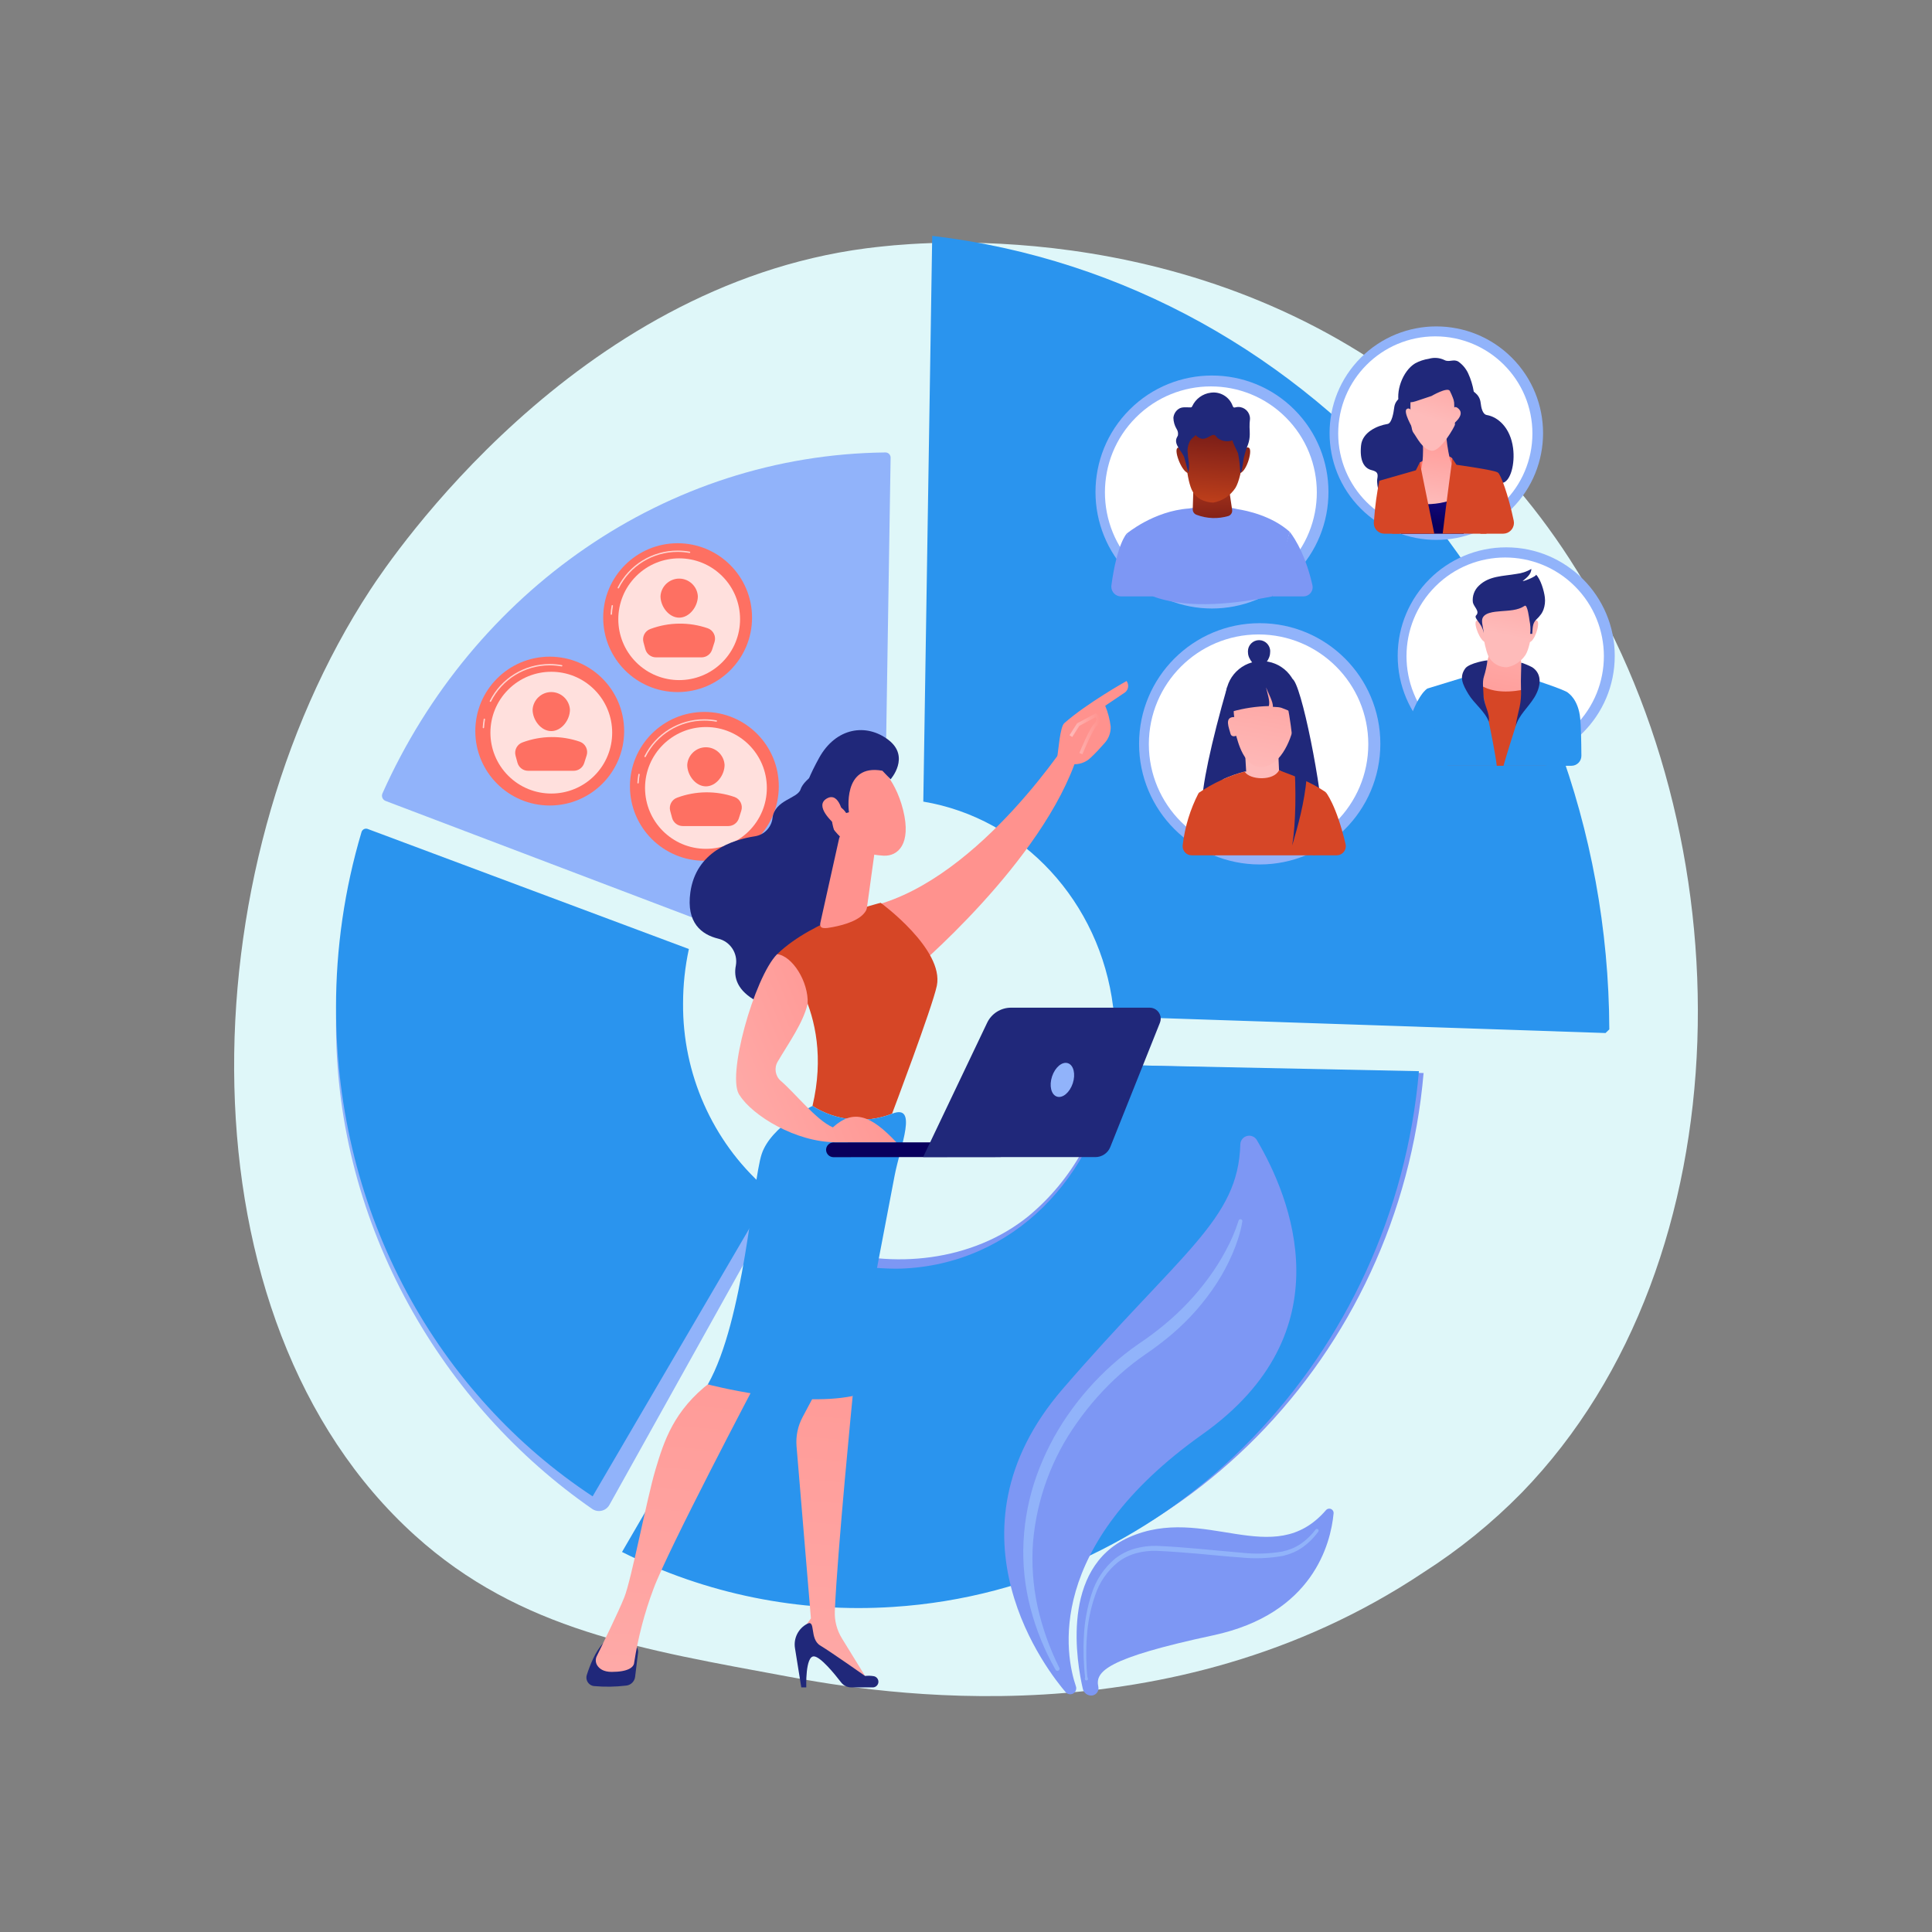<?xml version="1.0" encoding="UTF-8" standalone="no"?><!DOCTYPE svg PUBLIC "-//W3C//DTD SVG 1.1//EN" "http://www.w3.org/Graphics/SVG/1.1/DTD/svg11.dtd"><svg width="100%" height="100%" viewBox="0 0 294 294" version="1.1" xmlns="http://www.w3.org/2000/svg" xmlns:xlink="http://www.w3.org/1999/xlink" xml:space="preserve" xmlns:serif="http://www.serif.com/" style="fill-rule:evenodd;clip-rule:evenodd;stroke-linejoin:round;stroke-miterlimit:2;"><rect x="0" y="0" width="294" height="294" fill="#808080" stroke="none"/><rect id="Mesa-de-trabajo1" serif:id="Mesa de trabajo1" x="0" y="0" width="294" height="294" style="fill:none;"/><g id="Grupo_22418"><g><path id="Trazado_20363" d="M231.572,227.145c-4.512,4.598 -9.53,8.67 -14.96,12.136c-38.736,25.848 -83.015,18.398 -96.705,15.851c-22.088,-4.108 -40.734,-7.006 -56.752,-21.47c-36.401,-32.864 -34.631,-101.427 -6.816,-143.898c3.298,-5.036 31.071,-46.177 75.447,-51.975c1.086,-0.141 1.896,-0.222 2.604,-0.3c6.865,-0.726 49.406,-4.56 84.093,24.483c7.904,6.638 14.769,14.422 20.368,23.093c27.092,41.82 27.178,106.587 -7.279,142.08Z" style="fill:#dff7f9;fill-rule:nonzero;"/><g id="Grupo_22390"><path id="Trazado_20364" d="M107.229,140.328c5.476,-10.634 15.66,-18.134 27.489,-19.473l0.809,-51.212c0,-0.004 0,-0.008 0,-0.012c0,-0.428 -0.352,-0.781 -0.781,-0.781c-0.001,0 -0.003,0 -0.005,0c-33.364,0.361 -62.804,21.127 -76.542,51.885c-0.048,0.109 -0.073,0.227 -0.073,0.346c0,0.355 0.222,0.675 0.554,0.801l48.549,18.446Z" style="fill:#91b3fa;fill-rule:nonzero;"/><path id="Trazado_20365" d="M170.931,162.057c-0.682,-0.019 -1.298,0.421 -1.502,1.072c-0.574,1.831 -1.623,5.347 -1.792,5.788c-0.829,2.165 -1.816,4.265 -2.955,6.284c-2.09,3.772 -4.866,7.12 -8.185,9.872c-8.487,6.873 -20.687,8.15 -30.863,4.747c-0.29,-0.097 -0.578,-0.201 -0.864,-0.308c-0.528,-0.198 -1.127,0.024 -1.398,0.517l-25.659,46.794c12.46,6.248 24.185,7.882 38.895,6.939c42.739,-2.739 76.302,-37.441 80.027,-80.475l-45.704,-1.23Z" style="fill:#7d97f4;fill-rule:nonzero;"/><path id="Trazado_20366" d="M169.582,162.054c-2.782,17.076 -15.402,30.419 -32.551,31.001c-5.064,0.079 -10.095,-0.828 -14.813,-2.671c-0.441,-0.175 -0.949,0.002 -1.186,0.413l-26.376,45.372c12.756,6.41 26.995,9.298 41.24,8.363c42.739,-2.739 76.302,-38.494 80.027,-81.528l-46.341,-0.95Z" style="fill:#2a94ee;fill-rule:nonzero;"/><path id="Trazado_20367" d="M92.736,229.007l25.534,-45.803c0.179,-0.323 0.103,-0.731 -0.18,-0.968c-7.863,-6.621 -14.148,-15.498 -14.148,-27.009c0,-2.838 -1.261,-6.969 -0.681,-9.635l-48.022,-17.173c-2.73,8.899 -4.114,18.156 -4.105,27.465c-0,30.914 16.426,58.104 38.98,73.733c0.304,0.21 0.665,0.323 1.034,0.323c0.658,-0 1.267,-0.358 1.588,-0.933Z" style="fill:#91b3fa;fill-rule:nonzero;"/><path id="Trazado_20368" d="M90.182,227.706l26.464,-45.236c0.336,-0.572 0.218,-1.309 -0.28,-1.748c-7.979,-7.117 -12.51,-17.344 -12.421,-28.037c-0,-2.78 0.296,-5.553 0.884,-8.27l-48.871,-18.268c-0.08,-0.03 -0.166,-0.046 -0.252,-0.046c-0.317,0 -0.598,0.209 -0.69,0.511c-2.582,8.675 -3.89,17.679 -3.882,26.73c-0,31.667 15.646,58.935 39.048,74.364Z" style="fill:#2a94ee;fill-rule:nonzero;"/><g id="Grupo_22389"><path id="Trazado_20369" d="M140.502,121.984c15.148,2.534 26.895,15.289 28.885,31.228c0.102,0.848 0.814,1.503 1.669,1.532l73.264,2.456l0.575,-0.558c-0.224,-61.289 -44.171,-113.798 -103.037,-120.748l-1.356,86.09Z" style="fill:#2a94ee;fill-rule:nonzero;"/></g></g><g id="Grupo_22395"><path id="Elipse_1209" d="M171.895,62.334c6.919,-6.919 18.154,-6.919 25.074,0c6.919,6.92 6.919,18.155 -0,25.075c-6.92,6.919 -18.155,6.919 -25.074,-0c-6.92,-6.92 -6.92,-18.155 -0,-25.075Z" style="fill:#91b3fa;"/><path id="Elipse_1210" d="M172.861,63.521c6.293,-6.293 16.512,-6.293 22.805,0c6.293,6.293 6.293,16.512 -0,22.805c-6.293,6.293 -16.512,6.293 -22.805,0c-6.293,-6.293 -6.293,-16.512 -0,-22.805Z" style="fill:#fff;"/><g id="Grupo_22394"><g id="Grupo_22393"><g id="Grupo_22392"><path id="Trazado_20370" d="M175.474,90.758c0.253,-1.18 0.455,-1.952 0.455,-1.952l-4.483,-7.591c0,0 -1.451,1.469 -2.321,7.867c-0.009,0.066 -0.013,0.133 -0.013,0.199c-0,0.81 0.666,1.477 1.476,1.477l4.886,-0Z" style="fill:#7d97f4;fill-rule:nonzero;"/><path id="Trazado_20371" d="M199.719,89.055c-1.245,-5.548 -3.46,-8.13 -3.46,-8.13l-2.806,9.293c0,0 0.086,0.184 0.215,0.537l4.69,0c0.765,0 1.395,-0.63 1.395,-1.395c-0,-0.103 -0.011,-0.205 -0.034,-0.305Z" style="fill:#7d97f4;fill-rule:nonzero;"/><path id="Trazado_20372" d="M175.44,90.755c4.607,1.695 10.869,1.459 18.175,0c0.198,-0.792 0.436,-1.574 0.714,-2.343l1.928,-7.487c-2.704,-2.424 -6.5,-3.223 -7.961,-3.45c-3.396,-0.841 -7.365,-0.096 -7.365,-0.096c-5.381,0.375 -9.484,3.829 -9.484,3.829l3.334,7.588c0.263,0.637 0.483,1.292 0.659,1.959Z" style="fill:#7d97f4;fill-rule:nonzero;"/><path id="Trazado_20373" d="M181.62,73.719l-0.115,3.782c-0.011,0.372 0.222,0.712 0.573,0.835c1.558,0.595 3.27,0.659 4.867,0.181c0.381,-0.139 0.614,-0.531 0.554,-0.932l-0.569,-3.866l-5.31,-0Z" style="fill:url(#_Linear1);fill-rule:nonzero;"/><g id="Grupo_22391"><path id="Trazado_20374" d="M180.219,67.368c-0,0 0.222,5.107 1.111,7.109c0.888,2.002 3.11,1.999 3.332,1.999c1.368,-0.253 2.573,-1.057 3.333,-2.223c1.11,-1.777 1.554,-7.553 1.554,-7.553c0,-0 -1.999,-2.223 -4.665,-2.444c-2.666,-0.22 -4.665,2.001 -4.665,3.112Z" style="fill:url(#_Linear2);fill-rule:nonzero;"/><path id="Trazado_20375" d="M188.58,69.213c-0,-0 1.021,-1.53 1.529,-1.022c0.507,0.508 -0.51,3.823 -1.529,3.823c-1.02,0 -0,-2.801 -0,-2.801Z" style="fill:url(#_Linear3);fill-rule:nonzero;"/><path id="Trazado_20376" d="M180.933,69.468c0,-0 -1.274,-1.784 -1.784,-1.274c-0.51,0.509 0.765,3.822 1.784,3.822l0,-2.548Z" style="fill:url(#_Linear4);fill-rule:nonzero;"/><path id="Trazado_20377" d="M190.181,66.117c0.006,-0.345 -0.013,-0.703 -0.031,-1.11c-0.009,-0.408 0.012,-0.815 0.064,-1.22c0.001,-0.03 0.002,-0.06 0.002,-0.09c0,-0.969 -0.797,-1.766 -1.766,-1.766c-0.146,-0 -0.292,0.018 -0.433,0.054c-0.082,0.033 -0.173,0.04 -0.259,0.019c-0.102,-0.04 -0.147,-0.156 -0.188,-0.258c-0.496,-1.365 -1.896,-2.199 -3.332,-1.987c-1.22,0.154 -2.28,0.924 -2.803,2.037c-0.022,0.064 -0.062,0.122 -0.115,0.164c-0.056,0.028 -0.118,0.041 -0.181,0.036c-0.6,0.007 -1.294,-0.124 -1.802,0.246c-0.445,0.31 -0.729,0.802 -0.776,1.342c0.014,0.593 0.18,1.172 0.481,1.682c0.202,0.3 0.273,0.669 0.198,1.022c-0.046,0.1 -0.097,0.197 -0.153,0.291c-0.547,1.086 0.891,2.156 1.156,3.13l0.604,2.219c0.09,-0.473 0.116,-0.956 0.076,-1.436c-0.109,-0.653 -0.179,-1.312 -0.21,-1.973c0.013,-0.477 0.131,-0.945 0.347,-1.37c0.21,-0.408 0.594,-0.587 0.881,-0.945c0.242,0.275 0.561,0.47 0.915,0.56c0.228,0.021 0.459,-0.009 0.674,-0.089c0.33,-0.104 0.798,-0.476 1.119,-0.501c0.321,-0.026 0.431,0.31 0.642,0.488c0.655,0.497 1.522,0.624 2.291,0.335c-0.163,0.068 0.791,1.847 0.822,2.008c0.181,0.947 0.29,1.906 0.327,2.87c0.076,0.056 0.162,-0.06 0.186,-0.149c0.174,-0.641 0.227,-1.308 0.339,-1.963c0.166,-0.732 0.389,-1.449 0.668,-2.146c0.166,-0.482 0.253,-0.989 0.257,-1.5Z" style="fill:#20287a;fill-rule:nonzero;"/></g></g></g></g></g><g id="Grupo_22399"><path id="Elipse_1212" d="M207.082,54.427c6.34,-6.341 16.636,-6.341 22.976,0c6.341,6.341 6.341,16.636 0,22.977c-6.34,6.34 -16.636,6.34 -22.976,-0c-6.341,-6.341 -6.341,-16.636 -0,-22.977Z" style="fill:#91b3fa;"/><circle id="Elipse_1213" cx="218.416" cy="65.963" r="14.777" style="fill:#fff;"/><g id="Grupo_22398"><g id="Grupo_22397"><g id="Grupo_22396"><path id="Trazado_20378" d="M215.248,62.754c-0.936,-0 -1.906,0.12 -2.273,-1.008c-0.689,-2.122 0.469,-5.295 2.369,-6.45c0.655,-0.354 1.366,-0.591 2.102,-0.702c0.788,-0.23 1.635,-0.159 2.372,0.201c0.714,0.384 1.406,-0.233 2.145,0.26c0.622,0.449 1.119,1.048 1.446,1.742c0.41,0.885 0.698,1.822 0.858,2.784c0.135,0.393 0.057,0.83 -0.206,1.152c-0.766,1.188 -1.787,2.02 -3.263,2.02l-5.55,0.001Z" style="fill:#20287a;fill-rule:nonzero;"/><path id="Trazado_20379" d="M215.06,59.018c0,0 0.169,0.355 -0.932,0.908c-0.614,0.309 -1.81,0.765 -1.967,2.097c-0.082,0.688 -0.351,2.387 -1.006,2.492c-1.63,0.262 -3.83,1.28 -4.036,3.258c-0.235,2.27 0.421,3.462 1.574,3.759c0.849,0.218 1.064,0.447 0.892,1.344c-0.165,0.861 0.488,3.949 1.912,4.736c3.192,1.764 5.972,-6.27 5.972,-6.27l0.653,-10.372l-3.062,-1.952Z" style="fill:#20287a;fill-rule:nonzero;"/><path id="Trazado_20380" d="M222.364,58.111c0,-0 -0.172,0.375 0.949,0.961c0.626,0.327 1.842,0.811 2.003,2.223c0.083,0.729 0.277,1.753 0.943,1.863c1.66,0.277 3.584,1.894 3.993,5.034c0.312,2.396 -0.37,4.967 -1.547,5.281c-0.864,0.231 -0.799,-0.227 -0.624,0.721c0.168,0.912 -0.226,0.56 -1.676,1.394c-3.249,1.867 -6.494,-4.426 -6.494,-4.426l-0.665,-10.989l3.118,-2.062Z" style="fill:#20287a;fill-rule:nonzero;"/><path id="Trazado_20381" d="M218.021,69.628c-0,-0 2.466,-0.636 2.99,0.15c0.262,1.307 0.397,2.604 0.397,2.604l-2.842,0.534l-1.88,-0.433l-0.447,-0.259l-0.185,-1.851c0.615,-0.344 1.278,-0.595 1.967,-0.745Z" style="fill:url(#_Linear5);fill-rule:nonzero;"/><path id="Trazado_20382" d="M215.062,63.036c-0,-0 -0.397,-1.19 -0.991,-0.793c-0.595,0.396 0.892,2.927 0.892,2.927l0.099,-2.134Z" style="fill:url(#_Linear6);fill-rule:nonzero;"/><path id="Trazado_20383" d="M221.011,63.036c0,-0 0,-1.785 0.991,-0.793c0.992,0.991 -0.991,2.379 -0.991,2.379l0,-1.586Z" style="fill:url(#_Linear7);fill-rule:nonzero;"/><path id="Trazado_20384" d="M230.35,79.243c-0.83,-4.007 -2.022,-7.139 -2.399,-7.321l-2.251,5.57c-0.298,1.217 -0.44,2.467 -0.42,3.72l3.462,-0c0.001,-0 0.002,-0 0.003,-0c0.899,-0 1.639,-0.74 1.639,-1.639c-0,-0.111 -0.012,-0.221 -0.034,-0.33Z" style="fill:#d64626;fill-rule:nonzero;"/><path id="Trazado_20385" d="M213.02,81.212c0.103,-1.789 0.06,-2.917 0.06,-2.917l-3.173,-5.151c-0.388,1.896 -0.653,3.814 -0.793,5.744c-0.018,0.193 -0.036,0.39 -0.053,0.59c-0.004,0.044 -0.005,0.088 -0.005,0.133c-0,0.878 0.723,1.601 1.601,1.601l2.363,0Z" style="fill:#d64626;fill-rule:nonzero;"/><path id="Trazado_20386" d="M217.412,81.224l3.455,-0l0.936,-9.848c0,-0 -0.793,-0.204 -1.189,-1.592c-0.302,-1.372 -0.501,-2.765 -0.595,-4.167l-3.569,0.792c-0,-0 0.396,3.779 -0.397,5.563l1.359,9.252Z" style="fill:url(#_Linear8);fill-rule:nonzero;"/><path id="Trazado_20387" d="M222.731,81.223l0.497,-6.216c-3.619,2.163 -7.34,2.06 -11.115,0.912l1.071,5.305l9.547,-0.001Z" style="fill:url(#_Linear9);fill-rule:nonzero;"/><path id="Trazado_20388" d="M218.26,81.212c-1.072,-5.172 -2.207,-10.833 -2.207,-10.833l-0.595,1.186l-5.553,1.591c0.272,1.269 1.102,4.761 1.937,8.056l6.418,0Z" style="fill:#d64626;fill-rule:nonzero;"/><path id="Trazado_20389" d="M226.194,81.212c0.296,-1.584 0.556,-2.823 0.556,-2.823l1.201,-6.469c-0.377,-0.378 -6.308,-1.191 -6.308,-1.191l-0.634,-0.948c-0,0 -0.792,5.755 -1.469,11.428l6.654,0.003Z" style="fill:#d64626;fill-rule:nonzero;"/><path id="Trazado_20390" d="M214.664,60.259c-0,0 -0.199,4.759 0.396,5.553c0.595,0.794 1.389,2.578 2.776,2.776c1.388,0.199 3.57,-3.767 3.57,-3.965c-0,-0.198 -0.199,-5.354 -0.199,-5.354c0,-0 -4.162,-3.373 -6.543,0.99Z" style="fill:url(#_Linear10);fill-rule:nonzero;"/><path id="Trazado_20391" d="M213.872,59.466c-0,-0 -0.793,2.379 1.586,1.586l2.38,-0.793c0,0 2.38,-1.387 2.776,-0.793c0.341,0.655 0.607,1.346 0.794,2.06c0.186,0.715 0.793,-2.06 -0,-3.249c-0.794,-1.19 -5.751,-2.182 -7.536,1.189Z" style="fill:#20287a;fill-rule:nonzero;"/></g></g></g></g><g id="Grupo_22404"><circle id="Elipse_1215" cx="191.695" cy="113.19" r="18.358" style="fill:#91b3fa;"/><circle id="Elipse_1216" cx="191.521" cy="113.244" r="16.697" style="fill:#fff;"/><g id="Grupo_22403"><g id="Grupo_22402"><g id="Grupo_22401"><g id="Grupo_22400"><path id="Elipse_1217" d="M188.13,102.195c2.126,-2.125 5.577,-2.125 7.702,0c2.125,2.125 2.125,5.576 -0,7.701c-2.125,2.126 -5.576,2.126 -7.702,0c-2.125,-2.125 -2.125,-5.576 0,-7.701Z" style="fill:#20287a;"/><path id="Trazado_20392" d="M186.751,104.525c-2.395,8.283 -4.025,15.813 -3.76,17.931l6.983,-0.738l0.81,-15.32l-4.033,-1.873Z" style="fill:#20287a;fill-rule:nonzero;"/><path id="Trazado_20393" d="M194.481,103.67l-0.961,18.728l7.901,4.205c-0.166,-6.4 -3.435,-22.846 -4.774,-23.287l-2.166,0.354Z" style="fill:#20287a;fill-rule:nonzero;"/><path id="Trazado_20394" d="M194.483,113.812l0.23,5.101l-4.947,0.745l-0.312,-5.354l5.029,-0.492Z" style="fill:url(#_Linear11);fill-rule:nonzero;"/><path id="Trazado_20395" d="M196.829,110.741c-0,0 -1.186,5.296 -4.394,5.932c-3.208,0.636 -4.158,-4.353 -4.326,-4.712c0,0 -0.717,0.339 -0.878,-0.375c-0.161,-0.713 -1.007,-2.506 0.589,-2.47c-0,-0 -0.314,-1.781 0.24,-2.656c0.554,-0.874 1.665,-2.977 3.958,-2.393c2.292,0.585 5.954,2.514 4.811,6.674Z" style="fill:url(#_Linear12);fill-rule:nonzero;"/><path id="Trazado_20396" d="M194.635,117.208l3.138,1.663l-4.109,4.506l-7.596,-4.777c1.075,-0.492 2.191,-0.888 3.334,-1.186l5.233,-0.206Z" style="fill:url(#_Linear13);fill-rule:nonzero;"/><path id="Trazado_20397" d="M187.998,104.378c-1.072,1.502 -0.229,2.83 -0.517,3.905c1.824,-0.515 3.706,-0.796 5.601,-0.838c0.218,-0.717 -0.211,-1.91 -0.43,-2.851c0.342,0.893 1.125,2.261 1.042,2.966c1.417,0.066 1.127,0.085 2.72,0.721l-1.24,-4.325c-2.762,-1.287 -5.148,-1.123 -7.176,0.422Z" style="fill:#20287a;fill-rule:nonzero;"/><path id="Trazado_20398" d="M193.277,99.295c-0,1.04 -0.979,2.207 -1.682,2.207c-0.581,-0 -1.683,-1.167 -1.683,-2.207c-0.007,-0.062 -0.01,-0.125 -0.01,-0.188c-0,-0.93 0.765,-1.694 1.694,-1.694c0.93,-0 1.694,0.764 1.694,1.694c0,0.063 -0.003,0.126 -0.01,0.188l-0.003,0Z" style="fill:#20287a;fill-rule:nonzero;"/><path id="Trazado_20399" d="M200.024,130.159l1.727,-9.607c-2.35,-1.599 -4.528,-2.36 -7.116,-3.34c-0.802,1.668 -4.467,1.502 -5.233,0.207c-2.498,0.681 -4.864,1.778 -6.999,3.244l2.363,9.496l15.258,-0Z" style="fill:#d64626;fill-rule:nonzero;"/><path id="Trazado_20400" d="M204.762,128.459c-1.399,-5.981 -3.011,-7.908 -3.011,-7.908l-2.583,7.864c-0,-0 0.311,0.627 0.721,1.742l3.525,0c0.759,-0 1.384,-0.625 1.384,-1.385c-0,-0.105 -0.012,-0.21 -0.036,-0.313Z" style="fill:#d64626;fill-rule:nonzero;"/><path id="Trazado_20401" d="M184.938,130.158c0.307,-1.097 0.696,-2.17 1.163,-3.209l-3.698,-6.284c-1.281,2.479 -2.103,5.169 -2.428,7.94c-0.007,0.057 -0.011,0.114 -0.011,0.172c0,0.758 0.624,1.381 1.382,1.381c0.001,0 0.002,0 0.003,0l3.589,0Z" style="fill:#d64626;fill-rule:nonzero;"/><path id="Trazado_20402" d="M195.011,104.056c1.833,4.633 2.748,17.7 1.628,24.61c1.752,-6.033 3.935,-13.684 0.601,-23.972l-2.229,-0.638Z" style="fill:#20287a;fill-rule:nonzero;"/></g></g></g></g></g><g id="Grupo_22409"><circle id="Elipse_1219" cx="229.207" cy="99.806" r="16.515" style="fill:#91b3fa;"/><path id="Elipse_1220" d="M218.429,89.233c5.862,-5.862 15.38,-5.862 21.242,0c5.862,5.862 5.862,15.381 0,21.243c-5.862,5.862 -15.38,5.862 -21.242,-0c-5.862,-5.862 -5.862,-15.381 -0,-21.243Z" style="fill:#fff;"/><g id="Grupo_22408"><g id="Grupo_22407"><g id="Grupo_22406"><path id="Trazado_20403" d="M239.137,116.532c0.828,-0.001 1.509,-0.682 1.509,-1.51c-0,-0.003 -0,-0.006 -0,-0.01c-0.016,-2.398 -0.065,-4.506 -0.177,-5.668c-0.285,-2.97 -1.862,-3.911 -1.862,-3.911l-0.803,11.099l1.333,-0Z" style="fill:#2a94ee;fill-rule:nonzero;"/><path id="Trazado_20404" d="M235.261,116.532c-0.117,-6.218 -0.232,-11.36 -0.232,-11.36c-2.815,-1.732 -13.211,-1.514 -13.211,-1.514c0,-0 -0.72,5.997 -1.544,12.874l14.987,-0Z" style="fill:#d64626;fill-rule:nonzero;"/><path id="Trazado_20405" d="M218.094,116.532l9.673,-0c-0.311,-3.004 -2.809,-14.126 -2.809,-14.126l-7.759,2.374c-0,-0 0.613,6.933 0.613,9.099c0,0.497 0.139,1.458 0.282,2.653Z" style="fill:#2a94ee;fill-rule:nonzero;"/><path id="Trazado_20406" d="M218.385,116.532c0.034,-3.665 -0.031,-10.424 -1.185,-11.743c-0,-0 -1.495,0.769 -3.011,5.75c-0.437,1.438 -0.835,2.802 -1.205,4.102c-0.038,0.133 -0.057,0.269 -0.057,0.407c0,0.814 0.67,1.484 1.485,1.484l3.973,-0Z" style="fill:#2a94ee;fill-rule:nonzero;"/><path id="Trazado_20407" d="M238.316,116.532c0.28,-5.271 0.524,-10.887 0.292,-11.118c-0.433,-0.433 -5.637,-2.132 -5.637,-2.132c0,0 -3.39,10.368 -4.178,13.25l9.523,-0Z" style="fill:#2a94ee;fill-rule:nonzero;"/><path id="Trazado_20408" d="M225.283,104.245l1.3,-4.548l4.764,0l0.65,5.198c-0,-0 -4.115,1.082 -6.714,-0.65Z" style="fill:url(#_Linear14);fill-rule:nonzero;"/><g id="Grupo_22405"><path id="Trazado_20409" d="M225.283,93.789c0,0 0.448,4.351 1.202,6.05c0.534,1.065 1.64,1.729 2.831,1.699c1.162,-0.215 2.187,-0.898 2.832,-1.888c0.944,-1.51 1.322,-6.417 1.322,-6.417c-0,-0 -1.699,-1.888 -3.965,-2.077c-2.267,-0.188 -4.222,1.69 -4.222,2.633Z" style="fill:url(#_Linear15);fill-rule:nonzero;"/><path id="Trazado_20410" d="M232.647,95.366c-0,-0 0.866,-1.3 1.299,-0.866c0.433,0.433 -0.433,3.248 -1.299,3.248c-0.867,0 -0,-2.382 -0,-2.382Z" style="fill:url(#_Linear16);fill-rule:nonzero;"/><path id="Trazado_20411" d="M226.15,95.582c-0,0 -1.082,-1.516 -1.516,-1.081c-0.435,0.434 0.649,3.248 1.516,3.248l-0,-2.167Z" style="fill:url(#_Linear17);fill-rule:nonzero;"/><path id="Trazado_20412" d="M234.869,92.788c0.222,-0.606 0.296,-1.257 0.215,-1.897c-0.113,-0.961 -0.629,-2.745 -1.345,-3.46c0.204,0.203 -1.738,1.025 -2.037,0.995c0.583,-0.475 1.309,-1.021 1.336,-1.849c-0.706,0.412 -1.49,0.671 -2.302,0.762c-2.001,0.352 -4.151,0.278 -5.691,1.792c-0.689,0.647 -1.029,1.586 -0.914,2.524c0.12,0.666 1.112,1.368 0.502,1.982c-0.432,0.434 0.875,1.222 1.088,2.451c0.013,0.089 0.032,0.177 0.056,0.264c-0.018,-0.629 -0.26,-1.304 -0.245,-1.915c0.031,-1.254 1.923,-1.343 2.847,-1.426c1.23,-0.11 2.572,-0.099 3.636,-0.818c0.433,-0.293 0.708,2.07 0.727,2.186c0.15,0.68 0.19,1.38 0.12,2.073l0.3,-0c0.086,-0.797 0.007,-1.562 0.593,-2.14c0.292,-0.271 0.557,-0.57 0.79,-0.893c0.132,-0.198 0.24,-0.409 0.324,-0.631Z" style="fill:#20287a;fill-rule:nonzero;"/></g><path id="Trazado_20413" d="M226.352,100.506c-0.101,0.826 -0.279,1.642 -0.533,2.435c-0.286,0.865 -0.075,2.07 -0.06,2.98c0.024,1.269 1.011,2.658 0.794,3.905c-0.552,-1.552 -2.239,-2.761 -3.102,-4.21c-0.841,-1.416 -1.446,-2.559 -0.481,-3.895c0.599,-0.828 3.395,-1.293 3.382,-1.215Z" style="fill:#20287a;fill-rule:nonzero;"/><path id="Trazado_20414" d="M231.452,104.668c0.12,2.643 -0.399,3.18 -0.82,5.851c0.565,-1.802 1.837,-2.753 2.838,-4.362c0.986,-1.587 1.307,-3.563 -0.309,-4.621c-0.111,-0.072 -1.673,-0.796 -1.666,-0.655c0.02,0.387 -0.095,2.645 -0.043,3.787Z" style="fill:#20287a;fill-rule:nonzero;"/></g></g></g></g><g id="Grupo_22410"><circle id="Elipse_1222" cx="83.654" cy="111.253" r="11.325" style="fill:url(#_Linear18);"/><path id="Elipse_1223" d="M75.912,103.511c4.273,-4.272 11.211,-4.272 15.484,0c4.273,4.273 4.273,11.211 -0,15.484c-4.273,4.272 -11.211,4.272 -15.484,-0c-4.272,-4.273 -4.272,-11.211 0,-15.484Z" style="fill:url(#_Linear19);"/><path id="Trazado_20415" d="M73.562,110.821l-0.006,0c-0.056,-0.003 -0.1,-0.052 -0.098,-0.109c0.023,-0.43 0.072,-0.858 0.149,-1.282c0.011,-0.047 0.053,-0.08 0.101,-0.08c0.057,-0 0.104,0.047 0.104,0.104c-0,0.004 -0,0.008 -0.001,0.012c-0.075,0.415 -0.123,0.835 -0.145,1.256c-0.003,0.055 -0.049,0.099 -0.104,0.099Z" style="fill:#fff;fill-opacity:0.7;fill-rule:nonzero;"/><path id="Trazado_20416" d="M74.626,106.809c-0.057,-0 -0.104,-0.047 -0.104,-0.104c0,-0.016 0.004,-0.032 0.011,-0.046c1.725,-3.446 5.267,-5.627 9.121,-5.616c0.618,-0 1.234,0.055 1.842,0.166c0.049,0.009 0.085,0.052 0.085,0.102c-0,0.056 -0.047,0.103 -0.104,0.103c-0.006,0 -0.012,-0 -0.018,-0.002c-0.595,-0.107 -1.198,-0.162 -1.803,-0.162c-3.775,-0.01 -7.245,2.126 -8.935,5.502c-0.018,0.036 -0.055,0.058 -0.095,0.057Z" style="fill:#fff;fill-opacity:0.7;fill-rule:nonzero;"/><path id="Elipse_1224" d="M77.34,104.939c3.617,-3.617 9.489,-3.617 13.106,-0c3.616,3.616 3.616,9.489 -0,13.105c-3.617,3.617 -9.489,3.617 -13.106,0c-3.616,-3.616 -3.616,-9.489 0,-13.105Z" style="fill:#fff;fill-opacity:0.78;"/><path id="Trazado_20417" d="M86.729,107.99c0,1.569 -1.271,3.263 -2.841,3.263c-1.569,-0 -2.841,-1.694 -2.841,-3.263c0.09,-1.494 1.344,-2.676 2.841,-2.676c1.497,0 2.751,1.182 2.841,2.676l0,0Z" style="fill:url(#_Linear20);fill-rule:nonzero;"/><path id="Trazado_20418" d="M80.365,117.294l6.933,0c0.729,-0 1.377,-0.474 1.599,-1.167l0.373,-1.166c0.274,-0.85 -0.176,-1.777 -1.013,-2.087c-2.832,-0.982 -5.92,-0.948 -8.731,0.095c-0.832,0.284 -1.305,1.179 -1.071,2.026l0.287,1.06c0.198,0.73 0.867,1.24 1.623,1.239Z" style="fill:url(#_Linear21);fill-rule:nonzero;"/></g><g id="Grupo_22411"><circle id="Elipse_1225" cx="103.116" cy="93.991" r="11.325" style="fill:url(#_Linear22);"/><path id="Elipse_1226" d="M95.375,86.249c4.273,-4.273 11.21,-4.273 15.483,0c4.273,4.273 4.273,11.211 0,15.483c-4.273,4.273 -11.21,4.273 -15.483,0c-4.273,-4.272 -4.273,-11.21 -0,-15.483Z" style="fill:url(#_Linear23);"/><path id="Trazado_20419" d="M93.024,93.558l-0.005,0c-0.057,-0.003 -0.101,-0.052 -0.098,-0.109c0.022,-0.43 0.072,-0.858 0.148,-1.282c0.006,-0.052 0.051,-0.092 0.103,-0.092c0.057,0 0.104,0.047 0.104,0.104c0,0.008 -0.001,0.016 -0.003,0.024c-0.074,0.416 -0.123,0.835 -0.145,1.257c-0.003,0.055 -0.049,0.098 -0.104,0.098Z" style="fill:#fff;fill-opacity:0.7;fill-rule:nonzero;"/><path id="Trazado_20420" d="M94.088,89.547c-0.057,-0.001 -0.103,-0.048 -0.103,-0.104c-0,-0.016 0.003,-0.032 0.011,-0.047c1.725,-3.446 5.267,-5.626 9.12,-5.615c0.618,-0 1.235,0.055 1.842,0.166c0.049,0.009 0.085,0.052 0.085,0.101c0,0.057 -0.046,0.104 -0.103,0.104c-0.006,-0 -0.013,-0.001 -0.019,-0.002c-0.595,-0.108 -1.198,-0.162 -1.802,-0.162c-3.776,-0.011 -7.246,2.126 -8.936,5.502c-0.018,0.035 -0.055,0.057 -0.095,0.057Z" style="fill:#fff;fill-opacity:0.7;fill-rule:nonzero;"/><path id="Elipse_1227" d="M96.802,87.677c3.617,-3.616 9.488,-3.616 13.105,0c3.616,3.616 3.616,9.488 -0,13.104c-3.617,3.617 -9.488,3.617 -13.105,0c-3.616,-3.616 -3.616,-9.488 0,-13.104Z" style="fill:#fff;fill-opacity:0.78;"/><path id="Trazado_20421" d="M106.194,90.728c-0,1.57 -1.272,3.263 -2.842,3.263c-1.569,0 -2.841,-1.693 -2.841,-3.263c0.087,-1.496 1.343,-2.68 2.841,-2.68c1.499,-0 2.755,1.184 2.842,2.68Z" style="fill:url(#_Linear24);fill-rule:nonzero;"/><path id="Trazado_20422" d="M99.825,100.032l6.936,-0c0.728,-0 1.377,-0.474 1.599,-1.168l0.373,-1.166c0.273,-0.849 -0.177,-1.776 -1.013,-2.086c-2.833,-0.982 -5.921,-0.948 -8.731,0.095c-0.832,0.284 -1.305,1.179 -1.071,2.027l0.287,1.059c0.198,0.729 0.865,1.239 1.62,1.239Z" style="fill:url(#_Linear25);fill-rule:nonzero;"/></g><g id="Grupo_22412"><circle id="Elipse_1228" cx="107.187" cy="119.663" r="11.325" style="fill:url(#_Linear26);"/><circle id="Elipse_1229" cx="107.187" cy="119.663" r="10.948" style="fill:url(#_Linear27);"/><path id="Trazado_20423" d="M97.095,119.23l-0.006,0c-0.055,-0.002 -0.098,-0.048 -0.098,-0.103c0,-0.002 0,-0.003 0,-0.005c0.023,-0.431 0.072,-0.859 0.149,-1.283c0.006,-0.052 0.05,-0.092 0.103,-0.092c0.057,0 0.104,0.047 0.104,0.104c-0,0.009 -0.001,0.017 -0.003,0.025c-0.075,0.415 -0.123,0.835 -0.146,1.256c-0.002,0.055 -0.048,0.098 -0.103,0.098Z" style="fill:#fff;fill-opacity:0.7;fill-rule:nonzero;"/><path id="Trazado_20424" d="M98.159,115.218c0,0 -0,0 -0,0c-0.057,0 -0.104,-0.046 -0.104,-0.103c0,-0.016 0.004,-0.032 0.012,-0.047c1.725,-3.446 5.267,-5.627 9.12,-5.616c0.618,0 1.235,0.056 1.842,0.166c0.049,0.009 0.085,0.052 0.085,0.102c0,0.057 -0.046,0.104 -0.103,0.104c-0.006,-0 -0.013,-0.001 -0.019,-0.002c-0.595,-0.108 -1.198,-0.162 -1.802,-0.162c-3.776,-0.011 -7.246,2.125 -8.936,5.501c-0.018,0.036 -0.055,0.058 -0.095,0.057Z" style="fill:#fff;fill-opacity:0.7;fill-rule:nonzero;"/><circle id="Elipse_1230" cx="107.426" cy="119.902" r="9.267" style="fill:#fff;fill-opacity:0.78;"/><path id="Trazado_20425" d="M110.262,116.399c0,1.57 -1.272,3.263 -2.841,3.263c-1.569,0 -2.841,-1.693 -2.841,-3.263c0.084,-1.498 1.34,-2.685 2.841,-2.685c1.5,0 2.756,1.187 2.841,2.685l0,0Z" style="fill:url(#_Linear28);fill-rule:nonzero;"/><path id="Trazado_20426" d="M103.896,125.704l6.936,0c0.728,-0 1.377,-0.474 1.599,-1.167l0.373,-1.166c0.273,-0.85 -0.176,-1.777 -1.013,-2.087c-2.833,-0.982 -5.92,-0.948 -8.731,0.095c-0.832,0.284 -1.305,1.179 -1.071,2.026l0.287,1.06c0.198,0.729 0.865,1.239 1.62,1.239Z" style="fill:url(#_Linear29);fill-rule:nonzero;"/></g><g id="Grupo_22416"><path id="Trazado_20427" d="M125.526,116.86c0,-0 -3.129,1.521 -3.704,3.27c-0.461,1.403 -3.921,1.584 -4.265,4.342c-0.155,1.414 -1.245,2.559 -2.649,2.783c-3.534,0.54 -8.979,2.376 -9.85,8.511c-0.665,4.682 1.722,6.458 4.227,7.072c1.838,0.425 3.032,2.244 2.691,4.099c-0.357,1.782 0.175,3.841 3.262,5.467c6.917,3.65 13.825,-8.646 13.825,-8.646l1.416,-21.471l-4.953,-5.427Z" style="fill:#20287a;fill-rule:nonzero;"/><path id="Trazado_20428" d="M163.165,111.77c-0,-0 -13.812,21.845 -30.234,26.064c-0,0 3.199,9.114 5.67,10.157c-0,0 20.205,-16.858 25.397,-33.118l-0.833,-3.103Z" style="fill:url(#_Linear30);fill-rule:nonzero;"/><path id="Trazado_20429" d="M97.096,251.49l-0.448,3.68c-0.083,0.696 -0.637,1.248 -1.333,1.33c-1.635,0.198 -3.286,0.223 -4.927,0.077c-0.654,-0.075 -1.154,-0.635 -1.154,-1.294c0,-0.134 0.021,-0.267 0.062,-0.395c0.451,-1.421 1.277,-3.553 2.468,-4.806l4.082,-0c0,-0 0.001,-0 0.001,-0c0.69,-0 1.258,0.568 1.258,1.257c-0,0.051 -0.003,0.101 -0.009,0.151Z" style="fill:#20287a;fill-rule:nonzero;"/><path id="Trazado_20430" d="M129.066,208.385l0.689,4.053c-0,0 -2.307,23.371 -2.718,32.719c-0.064,1.464 0.313,2.915 1.082,4.163l4.012,6.515l-10.196,-6.017l-0.203,-1.244l1.669,-2.295l-2.187,-26.181c-0.128,-1.537 0.189,-3.08 0.914,-4.443l2.109,-3.961l4.829,-3.309Z" style="fill:url(#_Linear31);fill-rule:nonzero;"/><path id="Trazado_20431" d="M132.804,256.778l-3.254,0c-0.608,0.002 -1.183,-0.28 -1.554,-0.762c-1.015,-1.318 -3.116,-3.89 -4.121,-3.957c-1.353,-0.09 -1.18,4.719 -1.18,4.719l-0.759,-0l-0.961,-5.976c-0.241,-1.5 0.51,-2.996 1.857,-3.698c1.347,-0.703 0.309,2.286 1.986,3.298c1.677,1.012 6.823,4.634 6.823,4.634c0.44,-0.051 0.885,-0.039 1.322,0.035c0.409,0.072 0.71,0.432 0.71,0.847c0,0.472 -0.388,0.861 -0.86,0.861c-0.003,-0 -0.006,-0 -0.009,-0.001Z" style="fill:#20287a;fill-rule:nonzero;"/><path id="Trazado_20432" d="M115.101,210.31c-0,0 -13.518,25.639 -15.666,31.494c-1.359,3.622 -2.341,7.375 -2.93,11.2c-0.045,0.721 -0.944,1.415 -3.421,1.415c-1.278,0 -1.904,-0.512 -2.211,-1.009c-0.259,-0.425 -0.279,-0.954 -0.055,-1.398c0.781,-1.583 3.263,-6.639 4.182,-8.933c1.097,-2.738 3.457,-15.147 4.752,-19.462c1.295,-4.315 2.757,-8.996 8.394,-13.306c-0,-0.001 3.869,-3.791 6.955,-0.001Z" style="fill:url(#_Linear32);fill-rule:nonzero;"/><path id="Trazado_20433" d="M123.639,168.298c3.485,-14.774 -5.347,-23.13 -5.347,-23.13c5.573,-5.348 15.728,-7.784 15.728,-7.784c-0,-0 9.689,7.084 8.54,12.628c-0.674,3.25 -6.811,19.466 -6.811,19.466c-3.992,1.553 -8.493,1.114 -12.11,-1.18Z" style="fill:#d64626;fill-rule:nonzero;"/><path id="Trazado_20434" d="M115.909,175.613c1.419,-4.275 7.73,-7.315 7.73,-7.315c3.617,2.294 8.119,2.733 12.111,1.18c3.992,-1.553 1.273,4.866 0.394,9.386c-0.878,4.519 -6.389,33.574 -6.389,33.574c-8.684,1.759 -22.039,-1.77 -22.039,-1.77c5.533,-9.821 6.774,-30.781 8.193,-35.055Z" style="fill:#2a94ee;fill-rule:nonzero;"/><path id="Trazado_20435" d="M127.686,127.621l-2.834,12.732c-0.272,1.122 0.751,0.938 1.885,0.724c1.857,-0.35 4.25,-1.071 5.05,-2.516c0.078,-0.15 0.127,-0.313 0.146,-0.48l1.217,-8.832c0.097,-0.699 -0.283,-1.381 -0.928,-1.667l-2.35,-1.043c-0.203,-0.089 -0.421,-0.136 -0.643,-0.136c-0.731,0 -1.373,0.506 -1.543,1.218Z" style="fill:url(#_Linear33);fill-rule:nonzero;"/><g id="Grupo_22413"><path id="Trazado_20436" d="M133.116,116.013c-0,0 3.017,2.043 4.315,7.245c1.297,5.203 -0.811,7.069 -2.971,6.954c-2.161,-0.114 -5.293,-0.781 -8.007,-4.514c-2.714,-3.733 2.708,-12.181 6.663,-9.685Z" style="fill:url(#_Linear34);fill-rule:nonzero;"/><path id="Trazado_20437" d="M129.191,123.599c-0,0 -1.106,-7.454 5.083,-6.314l1.251,1.303c0,0 3.03,-3.412 -0.323,-5.99c-3.352,-2.579 -8.004,-1.919 -10.579,2.776c-2.574,4.695 -3.508,7.994 -1.35,10.912c2.157,2.917 3.78,0.415 3.78,0.415c-0,-0 -0.99,-2.524 -0.168,-3.609c0.821,-1.085 1.88,0.631 1.88,0.631l0.426,-0.124Z" style="fill:#20287a;fill-rule:nonzero;"/><path id="Trazado_20438" d="M128.344,124.238c0,0 -0.546,-3.835 -2.505,-2.739c-1.958,1.097 0.706,3.583 1.774,4.429l0.731,-1.69Z" style="fill:url(#_Linear35);fill-rule:nonzero;"/></g><g id="Grupo_22414"><path id="Trazado_20439" d="M163.07,116.267c0.042,0.45 -1.634,0.761 -2.167,-1.159c0.146,-0.834 0.406,-4.486 1.046,-5.054c3.406,-3.022 9.48,-6.422 9.48,-6.422c0.404,0.533 0.31,1.302 -0.212,1.721l-3.031,2.045c0.417,1.015 0.696,2.081 0.829,3.169c0.031,0.911 -0.29,1.799 -0.896,2.479c-0.6,0.69 -1.415,1.58 -2.147,2.256c-0.768,0.748 -1.839,1.104 -2.902,0.965Z" style="fill:url(#_Linear36);fill-rule:nonzero;"/><path id="Trazado_20440" d="M164.717,114.778l-0.464,-0.191c0.06,-0.15 1.517,-3.685 2.223,-4.42c0.217,-0.177 0.355,-0.433 0.385,-0.711c-0.013,-0.119 -0.069,-0.23 -0.156,-0.312l-2.453,1.312l-1.081,1.697l-0.421,-0.27l1.154,-1.807l2.873,-1.536l0.13,0.106c0.259,0.181 0.426,0.466 0.458,0.781c-0.013,0.419 -0.203,0.815 -0.522,1.088c-0.537,0.552 -1.717,3.264 -2.126,4.263Z" style="fill:url(#_Linear37);fill-rule:nonzero;"/></g><g id="Grupo_22415"><path id="Trazado_20441" d="M126.798,176.093l0.06,-0l25.325,-0.027c0.615,-0 1.121,-0.507 1.121,-1.122c0,-0.615 -0.506,-1.122 -1.121,-1.122c-0,0 -25.325,0.028 -25.325,0.028c-0.009,-0 -0.018,-0 -0.028,-0c-0.615,-0 -1.121,0.506 -1.121,1.121c0,0.604 0.489,1.105 1.093,1.12l-0.004,0.002Z" style="fill:url(#_Linear38);fill-rule:nonzero;"/><path id="Trazado_20442" d="M174.947,153.342l-21.088,0c-1.548,-0.002 -2.966,0.888 -3.636,2.283l-9.75,20.456l26.21,0c0.997,0.003 1.899,-0.604 2.272,-1.529l7.561,-18.929c0.077,-0.195 0.116,-0.403 0.116,-0.613c0,-0.915 -0.753,-1.668 -1.668,-1.668c-0.006,0 -0.011,0 -0.017,0Z" style="fill:#20287a;fill-rule:nonzero;"/><path id="Elipse_1231" d="M160.093,163.814c0.462,-1.403 1.544,-2.309 2.415,-2.022c0.87,0.287 1.201,1.658 0.739,3.061c-0.462,1.403 -1.544,2.309 -2.414,2.022c-0.871,-0.287 -1.202,-1.658 -0.74,-3.061Z" style="fill:#91b3fa;"/></g><path id="Trazado_20443" d="M118.257,145.198c-3.456,3.485 -7.84,18.942 -5.665,21.524c1.916,3.004 8.437,7.096 14.646,7.101l9.162,0c-3.85,-4.09 -6.501,-5.127 -9.658,-2.267c-2.504,-1.071 -5.753,-5.217 -7.921,-7.068c-0.846,-0.728 -1.049,-1.97 -0.48,-2.93c1.722,-2.916 3.882,-5.914 4.566,-8.817c0.145,-3.403 -2.37,-7.297 -4.65,-7.543Z" style="fill:url(#_Linear39);fill-rule:nonzero;"/></g><g id="Grupo_22417"><path id="Trazado_20444" d="M162.808,257.826c-0.245,-0.014 -0.474,-0.127 -0.634,-0.313c-2.349,-2.714 -19.55,-24.043 -0.455,-46.158c18.127,-20.993 26.708,-25.669 27.026,-37.226c0.023,-0.724 0.624,-1.307 1.349,-1.307c0.476,-0 0.919,0.252 1.161,0.662c5.131,8.689 13.651,29.225 -8.266,44.772c-24.176,17.15 -20.845,33.705 -19.263,38.364c0.033,0.095 0.05,0.195 0.05,0.295c-0,0.501 -0.412,0.912 -0.912,0.912c-0.019,0 -0.037,-0 -0.056,-0.001l0,0Z" style="fill:#7d97f4;fill-rule:nonzero;"/><path id="Trazado_20445" d="M165.981,258.017c-0.579,-0.034 -1.07,-0.448 -1.201,-1.013c-0.902,-3.866 -3.485,-18.372 6.995,-23.057c11.535,-5.159 21.934,5.163 29.998,-4.134c0.126,-0.15 0.311,-0.237 0.507,-0.237c0.362,0 0.661,0.299 0.661,0.661c-0,0.023 -0.001,0.047 -0.004,0.07c-0.437,4.572 -3.105,15.287 -18.317,18.546c-16.281,3.489 -17.991,5.515 -17.483,7.831c0.016,0.075 0.024,0.152 0.024,0.229c0,0.607 -0.5,1.107 -1.107,1.107c-0.023,-0 -0.046,-0.001 -0.07,-0.003l-0.003,0Z" style="fill:#7d97f4;fill-rule:nonzero;"/><path id="Trazado_20446" d="M189.051,185.864c-0.137,0.848 -0.338,1.684 -0.601,2.501c-0.256,0.815 -0.554,1.615 -0.892,2.399c-0.675,1.572 -1.482,3.085 -2.411,4.522c-1.872,2.876 -4.148,5.468 -6.757,7.698c-1.3,1.106 -2.659,2.14 -4.072,3.097c-1.348,0.927 -2.637,1.938 -3.858,3.027c-2.448,2.185 -4.638,4.643 -6.526,7.326c-3.843,5.353 -6.169,11.647 -6.732,18.212c-0.244,3.284 -0.015,6.586 0.682,9.805c0.719,3.238 1.832,6.376 3.314,9.343c0.024,0.047 0.037,0.098 0.037,0.151c-0,0.176 -0.145,0.321 -0.322,0.321c-0.119,-0 -0.228,-0.066 -0.284,-0.171c-1.682,-2.948 -2.968,-6.105 -3.822,-9.39c-0.868,-3.309 -1.223,-6.732 -1.053,-10.149c0.173,-3.428 0.849,-6.812 2.006,-10.043c1.161,-3.227 2.735,-6.291 4.682,-9.115c1.941,-2.824 4.213,-5.406 6.769,-7.69c1.276,-1.146 2.622,-2.21 4.032,-3.187c1.368,-0.912 2.688,-1.894 3.953,-2.944c2.529,-2.088 4.789,-4.482 6.726,-7.129c0.972,-1.324 1.849,-2.716 2.624,-4.166c0.786,-1.444 1.432,-2.96 1.932,-4.526l0.006,-0.02c0.039,-0.122 0.153,-0.205 0.28,-0.205c0.161,0 0.294,0.133 0.294,0.294c-0,0.014 -0.001,0.027 -0.003,0.041l-0.004,-0.002Z" style="fill:#91b3fa;fill-rule:nonzero;"/><path id="Trazado_20447" d="M165.099,255.416c0.027,-0.136 0.027,-0.275 -0,-0.411l-0.043,-0.403l-0.07,-0.805c-0.04,-0.537 -0.068,-1.075 -0.085,-1.613c-0.033,-1.077 -0.022,-2.156 0.041,-3.233c0.1,-2.169 0.492,-4.313 1.165,-6.377c0.655,-2.121 1.913,-4.006 3.621,-5.426c0.888,-0.681 1.897,-1.188 2.974,-1.493c1.068,-0.299 2.175,-0.439 3.284,-0.415c4.32,0.175 8.579,0.68 12.838,1.03c2.099,0.243 4.221,0.188 6.304,-0.162c0.505,-0.111 0.999,-0.264 1.478,-0.457c0.476,-0.2 0.931,-0.445 1.358,-0.733c0.854,-0.599 1.609,-1.329 2.236,-2.163c0.05,-0.06 0.123,-0.095 0.201,-0.095c0.144,0 0.262,0.119 0.262,0.262c0,0.054 -0.016,0.106 -0.047,0.15c-0.644,0.896 -1.427,1.685 -2.317,2.337c-0.455,0.32 -0.94,0.596 -1.449,0.823c-0.51,0.218 -1.038,0.394 -1.577,0.525c-2.146,0.389 -4.335,0.471 -6.504,0.245c-2.149,-0.143 -4.279,-0.379 -6.411,-0.562c-2.132,-0.182 -4.277,-0.355 -6.387,-0.443c-1.036,-0.031 -2.072,0.09 -3.073,0.361c-0.994,0.272 -1.927,0.73 -2.75,1.349c-1.631,1.314 -2.847,3.075 -3.498,5.066c-0.694,2.006 -1.114,4.096 -1.25,6.214c-0.082,1.061 -0.113,2.128 -0.1,3.193c0.007,0.533 0.026,1.066 0.055,1.598l0.055,0.797l0.035,0.398c-0,0.135 0.031,0.267 0.092,0.388c0.021,0.036 0.032,0.078 0.032,0.12c0,0.132 -0.108,0.241 -0.24,0.241c-0.132,-0 -0.241,-0.109 -0.241,-0.241c0,-0.019 0.003,-0.037 0.007,-0.056l0.004,-0.009Z" style="fill:#91b3fa;fill-rule:nonzero;"/></g></g></g><defs><linearGradient id="_Linear1" x1="0" y1="0" x2="1" y2="0" gradientUnits="userSpaceOnUse" gradientTransform="matrix(0.991,15.28,-15.28,0.991,183.978,69.473)"><stop offset="0" style="stop-color:#c4421b;stop-opacity:1"/><stop offset="1" style="stop-color:#5c0e16;stop-opacity:1"/></linearGradient><linearGradient id="_Linear2" x1="0" y1="0" x2="1" y2="0" gradientUnits="userSpaceOnUse" gradientTransform="matrix(1.278,-16.126,16.126,1.278,184.054,77.467)"><stop offset="0" style="stop-color:#c4421b;stop-opacity:1"/><stop offset="1" style="stop-color:#5c0e16;stop-opacity:1"/></linearGradient><linearGradient id="_Linear3" x1="0" y1="0" x2="1" y2="0" gradientUnits="userSpaceOnUse" gradientTransform="matrix(1.274,-16.113,16.113,1.274,188.567,77.817)"><stop offset="0" style="stop-color:#c4421b;stop-opacity:1"/><stop offset="1" style="stop-color:#5c0e16;stop-opacity:1"/></linearGradient><linearGradient id="_Linear4" x1="0" y1="0" x2="1" y2="0" gradientUnits="userSpaceOnUse" gradientTransform="matrix(1.273,-16.12,16.12,1.273,179.445,77.101)"><stop offset="0" style="stop-color:#c4421b;stop-opacity:1"/><stop offset="1" style="stop-color:#5c0e16;stop-opacity:1"/></linearGradient><linearGradient id="_Linear5" x1="0" y1="0" x2="1" y2="0" gradientUnits="userSpaceOnUse" gradientTransform="matrix(1.638,10.72,-10.72,1.638,214.255,42.274)"><stop offset="0" style="stop-color:#ff928e;stop-opacity:1"/><stop offset="1" style="stop-color:#fe7062;stop-opacity:1"/></linearGradient><linearGradient id="_Linear6" x1="0" y1="0" x2="1" y2="0" gradientUnits="userSpaceOnUse" gradientTransform="matrix(4.247,-13.563,13.563,4.247,214.785,62.748)"><stop offset="0" style="stop-color:#febbba;stop-opacity:1"/><stop offset="1" style="stop-color:#ff928e;stop-opacity:1"/></linearGradient><linearGradient id="_Linear7" x1="0" y1="0" x2="1" y2="0" gradientUnits="userSpaceOnUse" gradientTransform="matrix(4.247,-13.564,13.564,4.247,221.058,64.713)"><stop offset="0" style="stop-color:#febbba;stop-opacity:1"/><stop offset="1" style="stop-color:#ff928e;stop-opacity:1"/></linearGradient><linearGradient id="_Linear8" x1="0" y1="0" x2="1" y2="0" gradientUnits="userSpaceOnUse" gradientTransform="matrix(1.961,-13.11,13.11,1.961,218.21,76.823)"><stop offset="0" style="stop-color:#febbba;stop-opacity:1"/><stop offset="1" style="stop-color:#ff928e;stop-opacity:1"/></linearGradient><linearGradient id="_Linear9" x1="0" y1="0" x2="1" y2="0" gradientUnits="userSpaceOnUse" gradientTransform="matrix(0.945,-6.328,6.328,0.945,217.259,79.651)"><stop offset="0" style="stop-color:#09005d;stop-opacity:1"/><stop offset="1" style="stop-color:#1a0f91;stop-opacity:1"/></linearGradient><linearGradient id="_Linear10" x1="0" y1="0" x2="1" y2="0" gradientUnits="userSpaceOnUse" gradientTransform="matrix(4.247,-13.562,13.562,4.247,217.66,63.649)"><stop offset="0" style="stop-color:#febbba;stop-opacity:1"/><stop offset="1" style="stop-color:#ff928e;stop-opacity:1"/></linearGradient><linearGradient id="_Linear11" x1="0" y1="0" x2="1" y2="0" gradientUnits="userSpaceOnUse" gradientTransform="matrix(-2.551,18.356,-18.356,-2.551,-313.562,167.29)"><stop offset="0" style="stop-color:#febbba;stop-opacity:1"/><stop offset="1" style="stop-color:#ff928e;stop-opacity:1"/></linearGradient><linearGradient id="_Linear12" x1="0" y1="0" x2="1" y2="0" gradientUnits="userSpaceOnUse" gradientTransform="matrix(4.704,-26.201,26.201,4.704,190.406,118.388)"><stop offset="0" style="stop-color:#febbba;stop-opacity:1"/><stop offset="1" style="stop-color:#ff928e;stop-opacity:1"/></linearGradient><linearGradient id="_Linear13" x1="0" y1="0" x2="1" y2="0" gradientUnits="userSpaceOnUse" gradientTransform="matrix(-2.552,18.349,-18.349,-2.552,-248.649,106.657)"><stop offset="0" style="stop-color:#febbba;stop-opacity:1"/><stop offset="1" style="stop-color:#ff928e;stop-opacity:1"/></linearGradient><linearGradient id="_Linear14" x1="0" y1="0" x2="1" y2="0" gradientUnits="userSpaceOnUse" gradientTransform="matrix(-5.384,24.831,-24.831,-5.384,232.097,88.617)"><stop offset="0" style="stop-color:#febbba;stop-opacity:1"/><stop offset="1" style="stop-color:#ff928e;stop-opacity:1"/></linearGradient><linearGradient id="_Linear15" x1="0" y1="0" x2="1" y2="0" gradientUnits="userSpaceOnUse" gradientTransform="matrix(3.455,-16.488,16.488,3.455,228.861,96.632)"><stop offset="0" style="stop-color:#febbba;stop-opacity:1"/><stop offset="1" style="stop-color:#ff928e;stop-opacity:1"/></linearGradient><linearGradient id="_Linear16" x1="0" y1="0" x2="1" y2="0" gradientUnits="userSpaceOnUse" gradientTransform="matrix(3.45,-16.481,16.481,3.45,232.859,97.465)"><stop offset="0" style="stop-color:#febbba;stop-opacity:1"/><stop offset="1" style="stop-color:#ff928e;stop-opacity:1"/></linearGradient><linearGradient id="_Linear17" x1="0" y1="0" x2="1" y2="0" gradientUnits="userSpaceOnUse" gradientTransform="matrix(3.449,-16.488,16.488,3.449,225.413,95.91)"><stop offset="0" style="stop-color:#febbba;stop-opacity:1"/><stop offset="1" style="stop-color:#ff928e;stop-opacity:1"/></linearGradient><linearGradient id="_Linear18" x1="0" y1="0" x2="1" y2="0" gradientUnits="userSpaceOnUse" gradientTransform="matrix(-15.538,30.668,-30.668,-15.538,162.024,-43.403)"><stop offset="0" style="stop-color:#ff928e;stop-opacity:1"/><stop offset="1" style="stop-color:#fe7062;stop-opacity:1"/></linearGradient><linearGradient id="_Linear19" x1="0" y1="0" x2="1" y2="0" gradientUnits="userSpaceOnUse" gradientTransform="matrix(10.684,32.67,-32.67,10.684,29.71,-53.521)"><stop offset="0" style="stop-color:#ff928e;stop-opacity:1"/><stop offset="1" style="stop-color:#fe7062;stop-opacity:1"/></linearGradient><linearGradient id="_Linear20" x1="0" y1="0" x2="1" y2="0" gradientUnits="userSpaceOnUse" gradientTransform="matrix(-15.536,30.631,-30.631,-15.536,160.913,-43.79)"><stop offset="0" style="stop-color:#ff928e;stop-opacity:1"/><stop offset="1" style="stop-color:#fe7062;stop-opacity:1"/></linearGradient><linearGradient id="_Linear21" x1="0" y1="0" x2="1" y2="0" gradientUnits="userSpaceOnUse" gradientTransform="matrix(-15.534,30.648,-30.648,-15.534,163.581,-42.535)"><stop offset="0" style="stop-color:#ff928e;stop-opacity:1"/><stop offset="1" style="stop-color:#fe7062;stop-opacity:1"/></linearGradient><linearGradient id="_Linear22" x1="0" y1="0" x2="1" y2="0" gradientUnits="userSpaceOnUse" gradientTransform="matrix(-15.538,30.646,-30.646,-15.538,170.206,-38.422)"><stop offset="0" style="stop-color:#ff928e;stop-opacity:1"/><stop offset="1" style="stop-color:#fe7062;stop-opacity:1"/></linearGradient><linearGradient id="_Linear23" x1="0" y1="0" x2="1" y2="0" gradientUnits="userSpaceOnUse" gradientTransform="matrix(10.699,32.654,-32.654,10.699,56.93,-47.078)"><stop offset="0" style="stop-color:#ff928e;stop-opacity:1"/><stop offset="1" style="stop-color:#fe7062;stop-opacity:1"/></linearGradient><linearGradient id="_Linear24" x1="0" y1="0" x2="1" y2="0" gradientUnits="userSpaceOnUse" gradientTransform="matrix(-15.536,30.651,-30.651,-15.536,169.109,-38.95)"><stop offset="0" style="stop-color:#ff928e;stop-opacity:1"/><stop offset="1" style="stop-color:#fe7062;stop-opacity:1"/></linearGradient><linearGradient id="_Linear25" x1="0" y1="0" x2="1" y2="0" gradientUnits="userSpaceOnUse" gradientTransform="matrix(-15.534,30.646,-30.646,-15.534,171.782,-37.559)"><stop offset="0" style="stop-color:#ff928e;stop-opacity:1"/><stop offset="1" style="stop-color:#fe7062;stop-opacity:1"/></linearGradient><linearGradient id="_Linear26" x1="0" y1="0" x2="1" y2="0" gradientUnits="userSpaceOnUse" gradientTransform="matrix(-15.515,30.668,-30.668,-15.515,183.972,-31.912)"><stop offset="0" style="stop-color:#ff928e;stop-opacity:1"/><stop offset="1" style="stop-color:#fe7062;stop-opacity:1"/></linearGradient><linearGradient id="_Linear27" x1="0" y1="0" x2="1" y2="0" gradientUnits="userSpaceOnUse" gradientTransform="matrix(-15.525,30.655,-30.655,-15.525,183.979,-31.907)"><stop offset="0" style="stop-color:#ff928e;stop-opacity:1"/><stop offset="1" style="stop-color:#fe7062;stop-opacity:1"/></linearGradient><linearGradient id="_Linear28" x1="0" y1="0" x2="1" y2="0" gradientUnits="userSpaceOnUse" gradientTransform="matrix(-15.536,30.675,-30.675,-15.536,182.883,-32.548)"><stop offset="0" style="stop-color:#ff928e;stop-opacity:1"/><stop offset="1" style="stop-color:#fe7062;stop-opacity:1"/></linearGradient><linearGradient id="_Linear29" x1="0" y1="0" x2="1" y2="0" gradientUnits="userSpaceOnUse" gradientTransform="matrix(-15.533,30.647,-30.647,-15.533,185.555,-31.042)"><stop offset="0" style="stop-color:#ff928e;stop-opacity:1"/><stop offset="1" style="stop-color:#fe7062;stop-opacity:1"/></linearGradient><linearGradient id="_Linear30" x1="0" y1="0" x2="1" y2="0" gradientUnits="userSpaceOnUse" gradientTransform="matrix(17.149,39.011,-39.011,17.149,-254.698,79.967)"><stop offset="0" style="stop-color:#febbba;stop-opacity:1"/><stop offset="1" style="stop-color:#ff928e;stop-opacity:1"/></linearGradient><linearGradient id="_Linear31" x1="0" y1="0" x2="1" y2="0" gradientUnits="userSpaceOnUse" gradientTransform="matrix(11.328,-132.337,132.337,11.328,-228.981,284.399)"><stop offset="0" style="stop-color:#febbba;stop-opacity:1"/><stop offset="1" style="stop-color:#ff928e;stop-opacity:1"/></linearGradient><linearGradient id="_Linear32" x1="0" y1="0" x2="1" y2="0" gradientUnits="userSpaceOnUse" gradientTransform="matrix(11.339,-132.389,132.389,11.339,-206.201,286.383)"><stop offset="0" style="stop-color:#febbba;stop-opacity:1"/><stop offset="1" style="stop-color:#ff928e;stop-opacity:1"/></linearGradient><linearGradient id="_Linear33" x1="0" y1="0" x2="1" y2="0" gradientUnits="userSpaceOnUse" gradientTransform="matrix(2.131,-15.577,15.577,2.131,-230.237,153.952)"><stop offset="0" style="stop-color:#febbba;stop-opacity:1"/><stop offset="1" style="stop-color:#ff928e;stop-opacity:1"/></linearGradient><linearGradient id="_Linear34" x1="0" y1="0" x2="1" y2="0" gradientUnits="userSpaceOnUse" gradientTransform="matrix(18.56,-33.039,33.039,18.56,-240.173,98.967)"><stop offset="0" style="stop-color:#febbba;stop-opacity:1"/><stop offset="1" style="stop-color:#ff928e;stop-opacity:1"/></linearGradient><linearGradient id="_Linear35" x1="0" y1="0" x2="1" y2="0" gradientUnits="userSpaceOnUse" gradientTransform="matrix(18.563,-33.032,33.032,18.563,-236.215,101.19)"><stop offset="0" style="stop-color:#febbba;stop-opacity:1"/><stop offset="1" style="stop-color:#ff928e;stop-opacity:1"/></linearGradient><linearGradient id="_Linear36" x1="0" y1="0" x2="1" y2="0" gradientUnits="userSpaceOnUse" gradientTransform="matrix(17.135,39.013,-39.013,17.135,-257.934,81.46)"><stop offset="0" style="stop-color:#febbba;stop-opacity:1"/><stop offset="1" style="stop-color:#ff928e;stop-opacity:1"/></linearGradient><linearGradient id="_Linear37" x1="0" y1="0" x2="1" y2="0" gradientUnits="userSpaceOnUse" gradientTransform="matrix(4.615,0,0,4.615,162.75,111.659)"><stop offset="0" style="stop-color:#febbba;stop-opacity:1"/><stop offset="1" style="stop-color:#ff928e;stop-opacity:1"/></linearGradient><linearGradient id="_Linear38" x1="0" y1="0" x2="1" y2="0" gradientUnits="userSpaceOnUse" gradientTransform="matrix(-20.42,5.59,-5.59,-20.42,-327.679,157.941)"><stop offset="0" style="stop-color:#09005d;stop-opacity:1"/><stop offset="1" style="stop-color:#1a0f91;stop-opacity:1"/></linearGradient><linearGradient id="_Linear39" x1="0" y1="0" x2="1" y2="0" gradientUnits="userSpaceOnUse" gradientTransform="matrix(44.484,-18.606,18.606,44.484,92.525,174.081)"><stop offset="0" style="stop-color:#febbba;stop-opacity:1"/><stop offset="1" style="stop-color:#ff928e;stop-opacity:1"/></linearGradient></defs></svg>